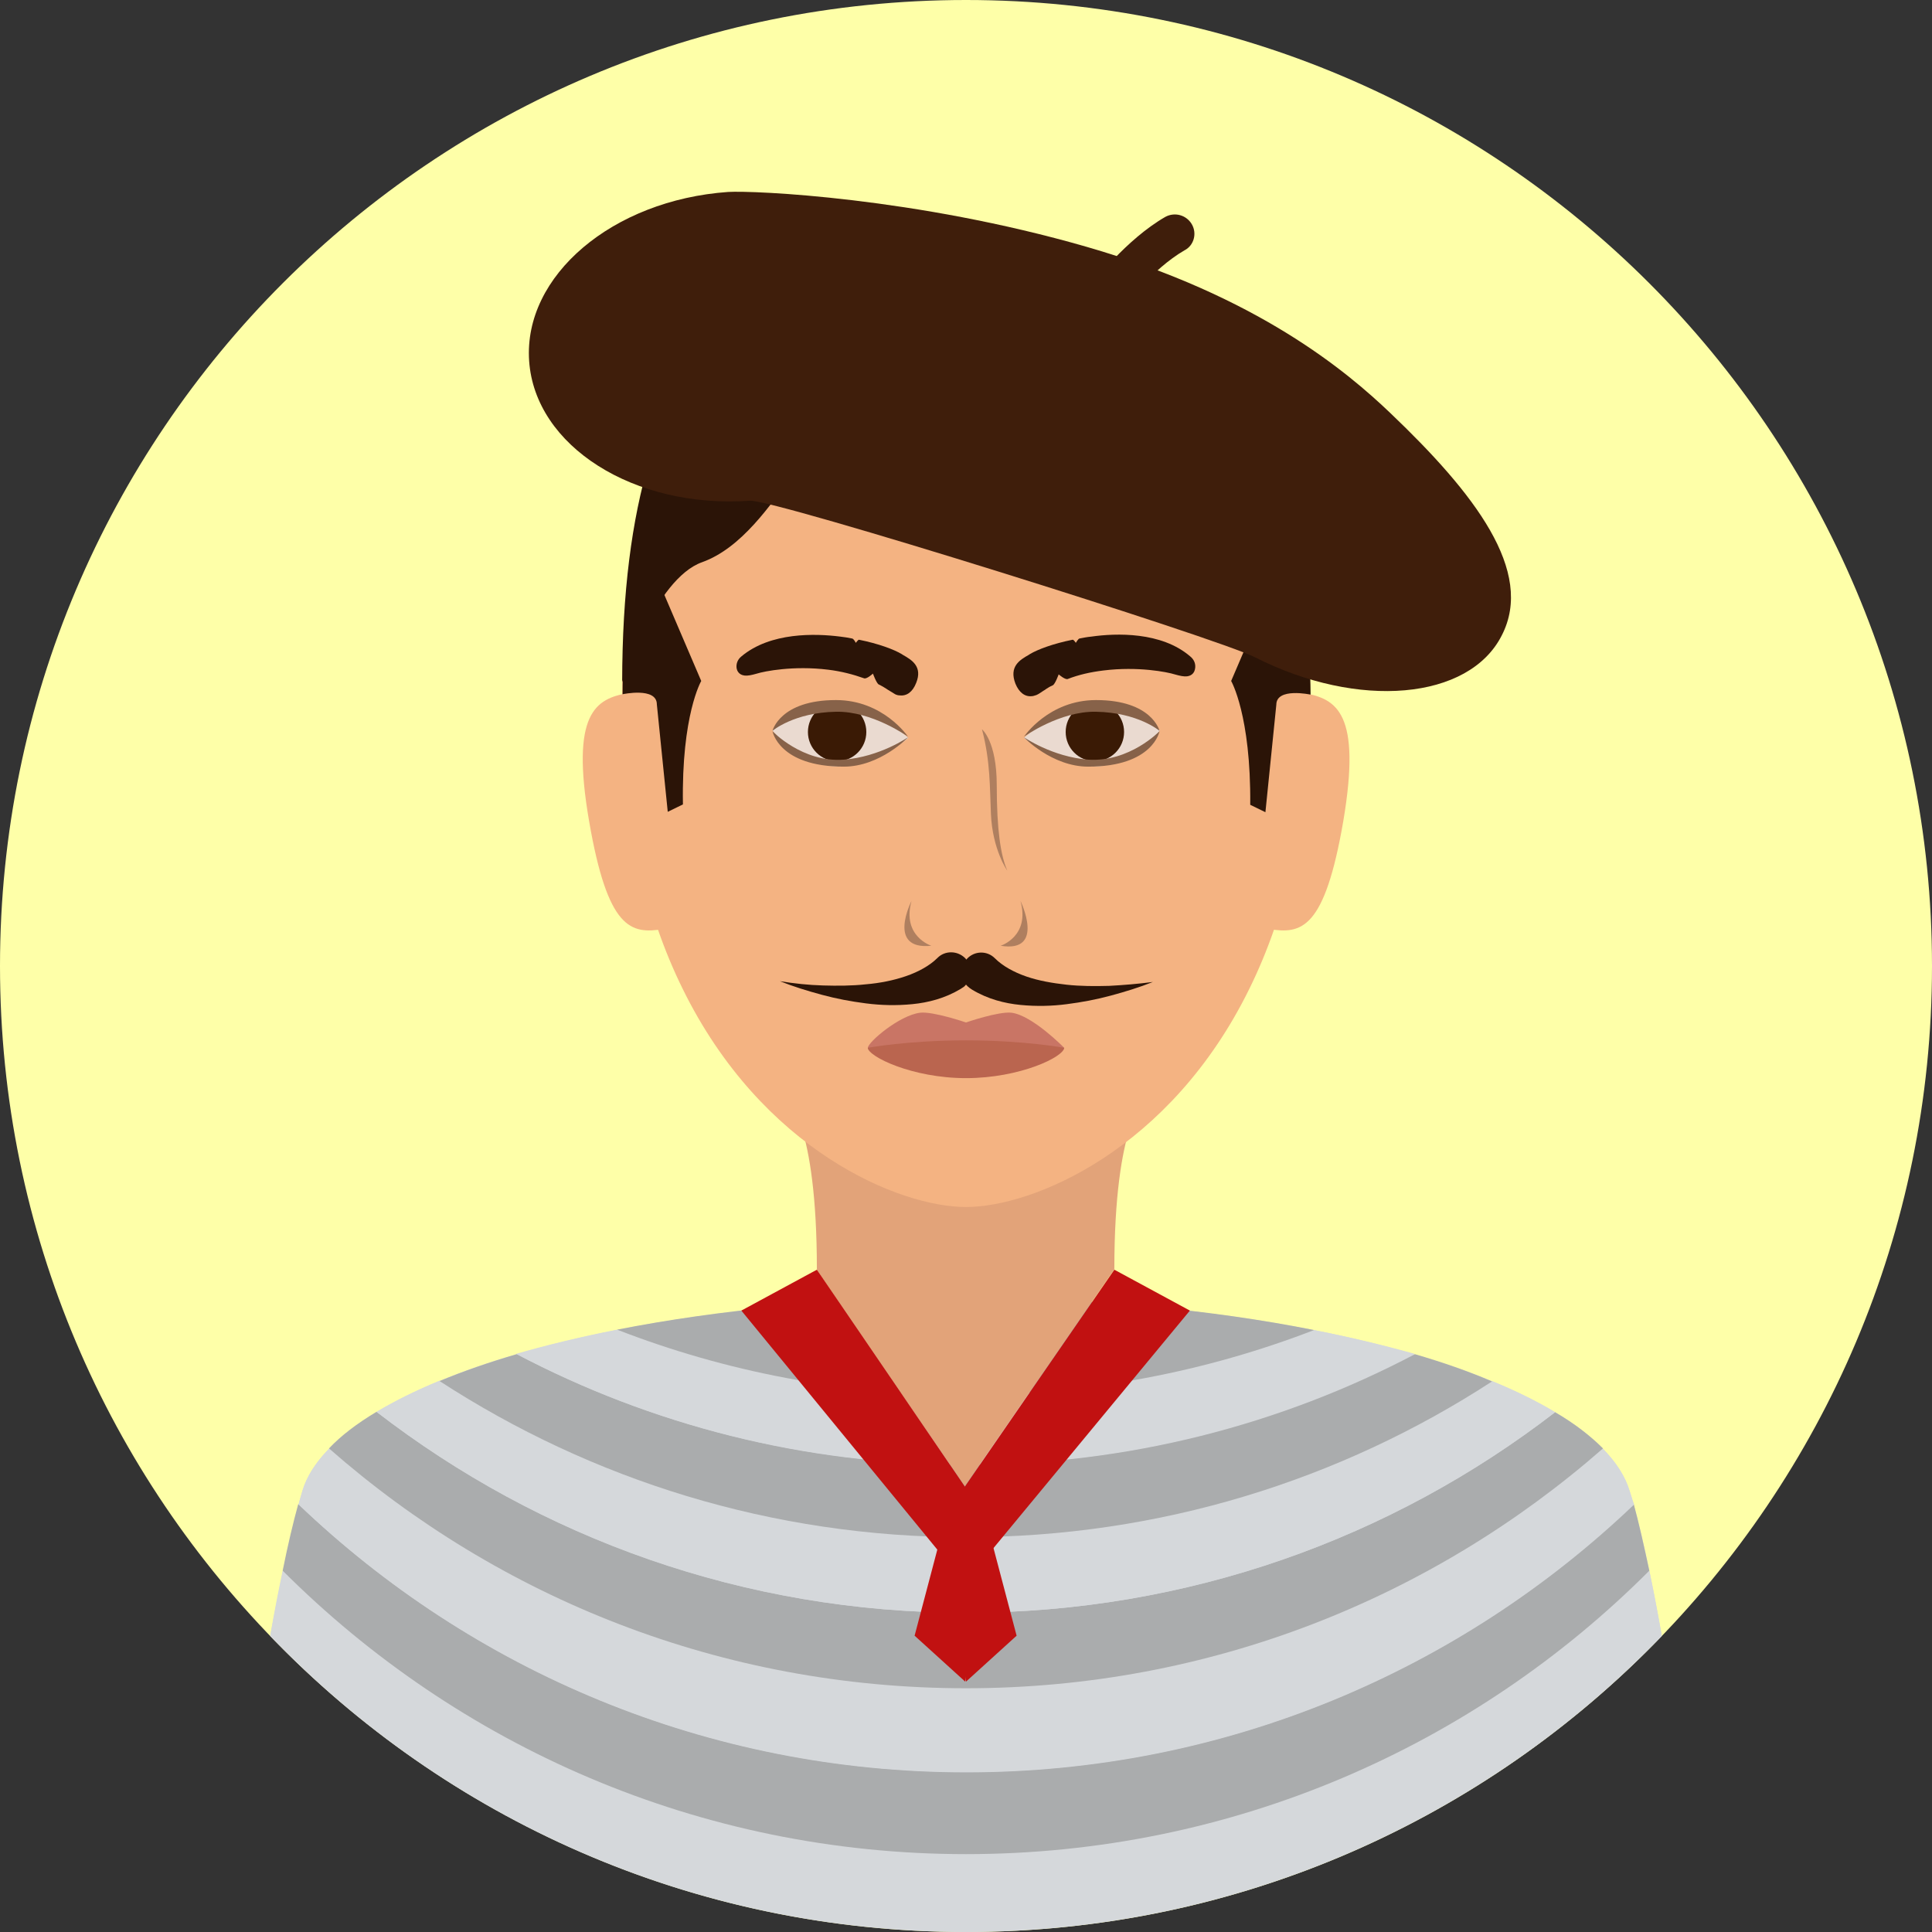 <svg height="200px" width="200px" version="1.1" id="Layer_1" xmlns="http://www.w3.org/2000/svg" xmlns:xlink="http://www.w3.org/1999/xlink" viewBox="0 0 496.2 496.2" xml:space="preserve" fill="#000000"><rect x="0" y="0" width="496.2" height="496.2" fill="#333333" stroke="none"/><g id="SVGRepo_bgCarrier" stroke-width="0"></g><g id="SVGRepo_tracerCarrier" stroke-linecap="round" stroke-linejoin="round"></g><g id="SVGRepo_iconCarrier"> <path style="fill:#feffa8;" d="M248.1,0C111.1,0,0,111.1,0,248.1s111.1,248.1,248.1,248.1s248.1-111.1,248.1-248.1S385.1,0,248.1,0z "></path> <g> <path style="fill:#D5D8DB;" d="M418.5,382.8c-8.5-27.3-81.2-49.3-170.8-49.3s-161.5,22-170,49.3c-2.6,8.5-5.5,22.2-8.3,37.4 c45.1,46.9,108.5,76,178.7,76s133.6-29.2,178.7-76C424.1,405,421.2,391.2,418.5,382.8z"></path> <path style="fill:#D5D8DB;" d="M423.6,403.4c-44.9,44.9-106.9,72.8-175.5,72.8s-130.6-27.8-175.5-72.8c-1.1,5.2-2.2,10.9-3.2,16.7 c45.1,46.9,108.5,76,178.7,76s133.6-29.2,178.7-76C425.8,414.3,424.7,408.6,423.6,403.4z"></path> </g> <path style="fill:#AAACAD;" d="M419.6,386.3c-44.5,42.6-104.9,68.8-171.5,68.8c-66.5,0-126.9-26.2-171.5-68.8 c-1.3,4.7-2.7,10.6-4,17.1c44.9,44.9,106.9,72.8,175.5,72.8c68.5,0,130.6-27.8,175.5-72.8C422.2,396.9,420.9,391.1,419.6,386.3z"></path> <path style="fill:#D5D8DB;" d="M418.5,382.8c-1.1-3.7-3.5-7.3-6.8-10.7c-43.7,38.4-100.9,61.6-163.6,61.6s-120-23.3-163.6-61.6 c-3.4,3.5-5.7,7-6.8,10.7c-0.3,1.1-0.7,2.3-1,3.6c44.5,42.6,104.9,68.8,171.5,68.8c66.5,0,126.9-26.2,171.5-68.8 C419.2,385.1,418.9,383.9,418.5,382.8z"></path> <path style="fill:#AAACAD;" d="M399.4,362.7c-41.9,32.3-94.4,51.5-151.3,51.5c-57,0-109.5-19.2-151.4-51.6c-5,3-9.1,6.1-12.2,9.4 c43.7,38.4,100.9,61.6,163.6,61.6S368,410.3,411.7,372C408.5,368.8,404.4,365.6,399.4,362.7z"></path> <path style="fill:#D5D8DB;" d="M383.2,354.7c-38.9,25.3-85.3,40-135.1,40c-49.9,0-96.3-14.7-135.2-40.1c-6.1,2.5-11.5,5.2-16.2,8 c41.9,32.3,94.4,51.6,151.4,51.6s109.5-19.2,151.3-51.5C394.8,359.9,389.3,357.2,383.2,354.7z"></path> <path style="fill:#AAACAD;" d="M363.4,347.8c-34.4,18.1-73.7,28.4-115.3,28.4c-41.7,0-80.9-10.3-115.4-28.4 c-7.2,2.1-13.8,4.4-19.8,6.9c38.9,25.3,85.3,40.1,135.2,40.1c49.8,0,96.2-14.7,135.1-40C377.2,352.2,370.6,349.9,363.4,347.8z"></path> <path style="fill:#D5D8DB;" d="M337.5,341.6c-27.7,10.7-57.9,16.6-89.4,16.6c-31.6,0-61.8-5.9-89.6-16.7c-9.2,1.8-17.9,3.9-25.9,6.2 c34.5,18.2,73.8,28.4,115.4,28.4s80.8-10.3,115.3-28.4C355.4,345.5,346.7,343.4,337.5,341.6z"></path> <path style="fill:#AAACAD;" d="M247.7,333.4c-32.9,0-63.3,3-89.2,8.1c27.8,10.8,58,16.7,89.6,16.7c31.5,0,61.7-5.9,89.4-16.6 C311.4,336.4,280.7,333.4,247.7,333.4z"></path> <path style="fill:#E2A379;" d="M202.1,282.1c0,0,7.7,6,7.7,43.9c-1.3-1.3,38,55.7,38,55.7l38.4-55.7c0-38,7.9-43.9,7.9-43.9H202.1z"></path> <g> <polygon style="fill:#C11111;" points="209.8,326.1 190.4,336.6 244.1,402.1 253,389.4 "></polygon> <polygon style="fill:#C11111;" points="253,389.4 244.1,402.1 248.1,431.9 261.1,420.1 "></polygon> <polygon style="fill:#C11111;" points="286.2,326.1 242.7,389.2 251.6,401.9 305.6,336.6 "></polygon> <polygon style="fill:#C11111;" points="243,389.4 234.9,420.1 247.9,431.9 251.9,402.1 "></polygon> </g> <path style="fill:#F4B382;" d="M248.1,65.6c-48.7,0-88.3,21.2-88.3,113.6c0,31.3,6.2,55.8,15.5,74.7c20.4,41.6,55.7,56.1,72.8,56.1 s52.4-14.5,72.8-56.1c9.3-18.9,15.5-43.4,15.5-74.7C336.4,86.8,296.8,65.6,248.1,65.6z"></path> <g> <path style="fill:#2B1407;" d="M247.9,246.1c-2-2-5.2-2-7.1-0.1c-2,2-4.9,3.6-8.1,4.7c-3.2,1.1-6.7,1.8-10.3,2.1 c-3.6,0.4-7.3,0.4-11,0.3s-7.4-0.5-11.1-1.1c3.5,1.4,7.1,2.5,10.8,3.5s7.4,1.7,11.3,2.2c3.9,0.5,7.8,0.6,11.9,0.2 c4.1-0.4,8.4-1.5,12.4-3.9l0.3-0.2c0.3-0.2,0.7-0.4,0.9-0.7C249.8,251.3,249.8,248.1,247.9,246.1z"></path> <path style="fill:#2B1407;" d="M284.9,253.2c-3.7,0.1-7.4,0.1-11-0.3s-7.1-1-10.3-2.1c-3.2-1.1-6.1-2.7-8.1-4.7 c-2-2-5.2-1.9-7.1,0.1c-1.9,2-1.9,5.2,0.1,7.1c0.3,0.3,0.6,0.5,0.9,0.7l0.3,0.2c4,2.4,8.3,3.5,12.4,3.9s8.1,0.3,11.9-0.2 c3.9-0.5,7.6-1.2,11.3-2.2c3.7-1,7.3-2.1,10.8-3.5C292.3,252.7,288.6,253,284.9,253.2z"></path> </g> <path style="fill:#C97565;" d="M259.8,260.1c-3.3-0.4-11.7,2.5-11.7,2.5s-8.5-2.9-11.8-2.5c-5.4,0.7-13.4,7.6-13.4,9 c0,2.2,11.3,5.2,25.2,5.2s25.2-3,25.2-5.2C273.3,269.1,265.2,260.8,259.8,260.1z"></path> <path style="fill:#BA654F;" d="M248.1,267.2c-14.9,0-25.2,1.9-25.2,1.9c0,2.2,11.3,7.8,25.2,7.8s25.2-5.5,25.2-7.8 C273.3,269.1,263,267.2,248.1,267.2z"></path> <g> <path style="fill:#AF7F5F;" d="M256,201.7c0-11.4-3.8-14.4-3.8-14.4c2.2,8.3,2,15.2,2.3,21.7c0.4,9.3,4.2,14.6,4.2,14.6 C257,219.7,256,213.1,256,201.7z"></path> <path style="fill:#AF7F5F;" d="M234.1,231.4c0,0-6.5,12.7,5.1,11.5C239.2,242.9,231.6,240.5,234.1,231.4z"></path> <path style="fill:#AF7F5F;" d="M262.1,231.4c2.5,9.1-5.1,11.5-5.1,11.5C268.6,244.8,262.1,231.4,262.1,231.4z"></path> </g> <path style="fill:#2B1407;" d="M305.7,168.6c-7.4-6.4-19.1-6-25.4-5.1c-1.1,0.1-2.1,0.3-3.1,0.5c-0.3,0.1-0.9,1.1-0.9,1.1 s-0.5-0.8-0.8-0.8c-5,1-9,2.5-11,3.7l-0.3,0.2c-2.3,1.3-5.1,3-3.4,7.4c0.9,2.2,2.4,3.4,4.2,3.2c0.4,0,0.8-0.2,1.2-0.3 c0.5-0.2,1.2-0.7,1.8-1.1c0.4-0.2,0.7-0.5,1.1-0.7c0.4-0.3,0.9-0.5,1.3-0.7c0.6-0.3,1.5-2.8,1.5-2.8s1.6,1.4,2.3,1.2 c2.8-1.1,5.9-1.8,9.2-2.2c8.9-1.1,16.4,0.4,18.3,1c1.4,0.4,2.4,0.6,3.2,0.5c1.5-0.2,1.9-1.3,2-1.8 C307.2,170.6,306.7,169.4,305.7,168.6z"></path> <path style="fill:#EADAD0;" d="M281.5,181.4c-9.3-0.2-18.5,8.1-18.5,8.1s7.2,6.5,16.6,7.3c10.6,0.9,18.3-9.2,18.3-9.2 S292.3,181.6,281.5,181.4z"></path> <circle style="fill:#3A1A05;" cx="281.2" cy="188" r="7.5"></circle> <g> <path style="fill:#876249;" d="M279.5,195.1c-9.3-0.7-16.6-5.8-16.6-5.8s7.2,7.6,16.6,7.6c16.7,0,18.3-9.1,18.3-9.1 S290.1,195.8,279.5,195.1z"></path> <path style="fill:#876249;" d="M281.5,179.8c-12.2,0-18.5,9.4-18.5,9.4s9.2-6.6,18.5-6.4c10.8,0.2,16.3,4.9,16.3,4.9 S295.9,179.8,281.5,179.8z"></path> </g> <path style="fill:#2B1407;" d="M231.9,168.2l-0.3-0.2c-2-1.2-6-2.7-11-3.7c-0.2,0-0.8,0.8-0.8,0.8s-0.5-1-0.9-1.1 c-1-0.2-2.1-0.4-3.1-0.5c-6.3-0.8-17.9-1.2-25.4,5.1c-1,0.8-1.4,2-1.2,3.1c0.1,0.5,0.5,1.6,2,1.8c0.8,0.1,1.8-0.1,3.2-0.5 c1.9-0.6,9.4-2.1,18.3-1c3.3,0.4,6.4,1.2,9.2,2.2c0.7,0.3,2.3-1.2,2.3-1.2s0.9,2.5,1.5,2.8c0.5,0.2,0.9,0.5,1.3,0.7 c0.3,0.2,0.7,0.4,1.1,0.7c0.7,0.4,1.3,0.8,1.8,1.1c0.4,0.2,0.8,0.3,1.2,0.3c1.8,0.2,3.3-0.9,4.2-3.2 C237,171.2,234.2,169.5,231.9,168.2z"></path> <path style="fill:#EADAD0;" d="M214.7,181.4c-10.8,0.2-16.3,6.2-16.3,6.2s7.7,10.1,18.3,9.2c9.3-0.8,16.6-7.3,16.6-7.3 S224,181.2,214.7,181.4z"></path> <circle style="fill:#3A1A05;" cx="215" cy="188" r="7.5"></circle> <g> <path style="fill:#876249;" d="M216.7,195.1c-10.6,0.8-18.3-7.3-18.3-7.3s1.6,9.1,18.3,9.1c9.4,0,16.6-7.6,16.6-7.6 S226,194.4,216.7,195.1z"></path> <path style="fill:#876249;" d="M214.7,179.8c-14.4,0-16.3,7.9-16.3,7.9s5.5-4.7,16.3-4.9c9.3-0.2,18.5,6.4,18.5,6.4 S226.9,179.8,214.7,179.8z"></path> </g> <path style="fill:#F4B382;" d="M161.4,178c-8.4,1.4-14.9,5.1-10.1,32.9s10.7,29.1,19.1,27.7L161.4,178z"></path> <g> <path style="fill:#2B1407;" d="M248.1,61.6c-48.7,0-88.3,21.2-88.3,113.6c0,0,8.4-26.5,20.5-30.8c20.4-7.3,29.6-44.3,37.8-27.3 c15,31,79.5,19.8,98.5,27.1c11.6,4.4,19.7,31,19.7,31C336.4,82.8,296.8,61.6,248.1,61.6z"></path> <path style="fill:#2B1407;" d="M180.1,174.9l-14.6-34.1c-4.2,10.9-5.6,24.4-5.6,37.5c0,0,8.8-1.9,8.8,2.6l2.8,27.6l3.9-1.9 C175,183.6,180.1,174.9,180.1,174.9z"></path> </g> <path style="fill:#F4B382;" d="M334.9,178l-9,60.6c8.4,1.4,14.3,0.1,19.1-27.7C349.7,183.1,343.3,179.5,334.9,178z"></path> <path style="fill:#2B1407;" d="M330.8,140.8l-14.6,34.1c0,0,5.1,8.8,4.9,31.8l3.9,1.9l2.8-27.6c0-4.5,8.8-2.6,8.8-2.6 C336.5,165.1,335.1,151.7,330.8,140.8z"></path> <g> <path style="fill:#3F1E0B;" d="M357.1,106.1c-11.1-10.6-34-30-78-42.7S193.6,48.9,187,49.3c-29.7,2.1-52.6,21.5-51.1,43.4 s26.9,38,56.7,35.9c6.2-0.4,120.4,35.4,129.7,40.2c26.6,13.5,55,11,63.4-5.6C394.2,146.7,378.7,126.7,357.1,106.1z"></path> <path style="fill:#3F1E0B;" d="M306.1,57.6c-1.4-2.4-4.4-3.2-6.8-1.9c-10.1,5.8-18.5,16.9-18.9,17.3c-1.7,2.2-1.2,5.3,1,7 c0.9,0.7,2,1,3,1c1.5,0,3-0.7,4-2c0.1-0.1,7.5-9.9,15.8-14.7C306.6,63.1,307.5,60,306.1,57.6z"></path> </g> </g></svg>